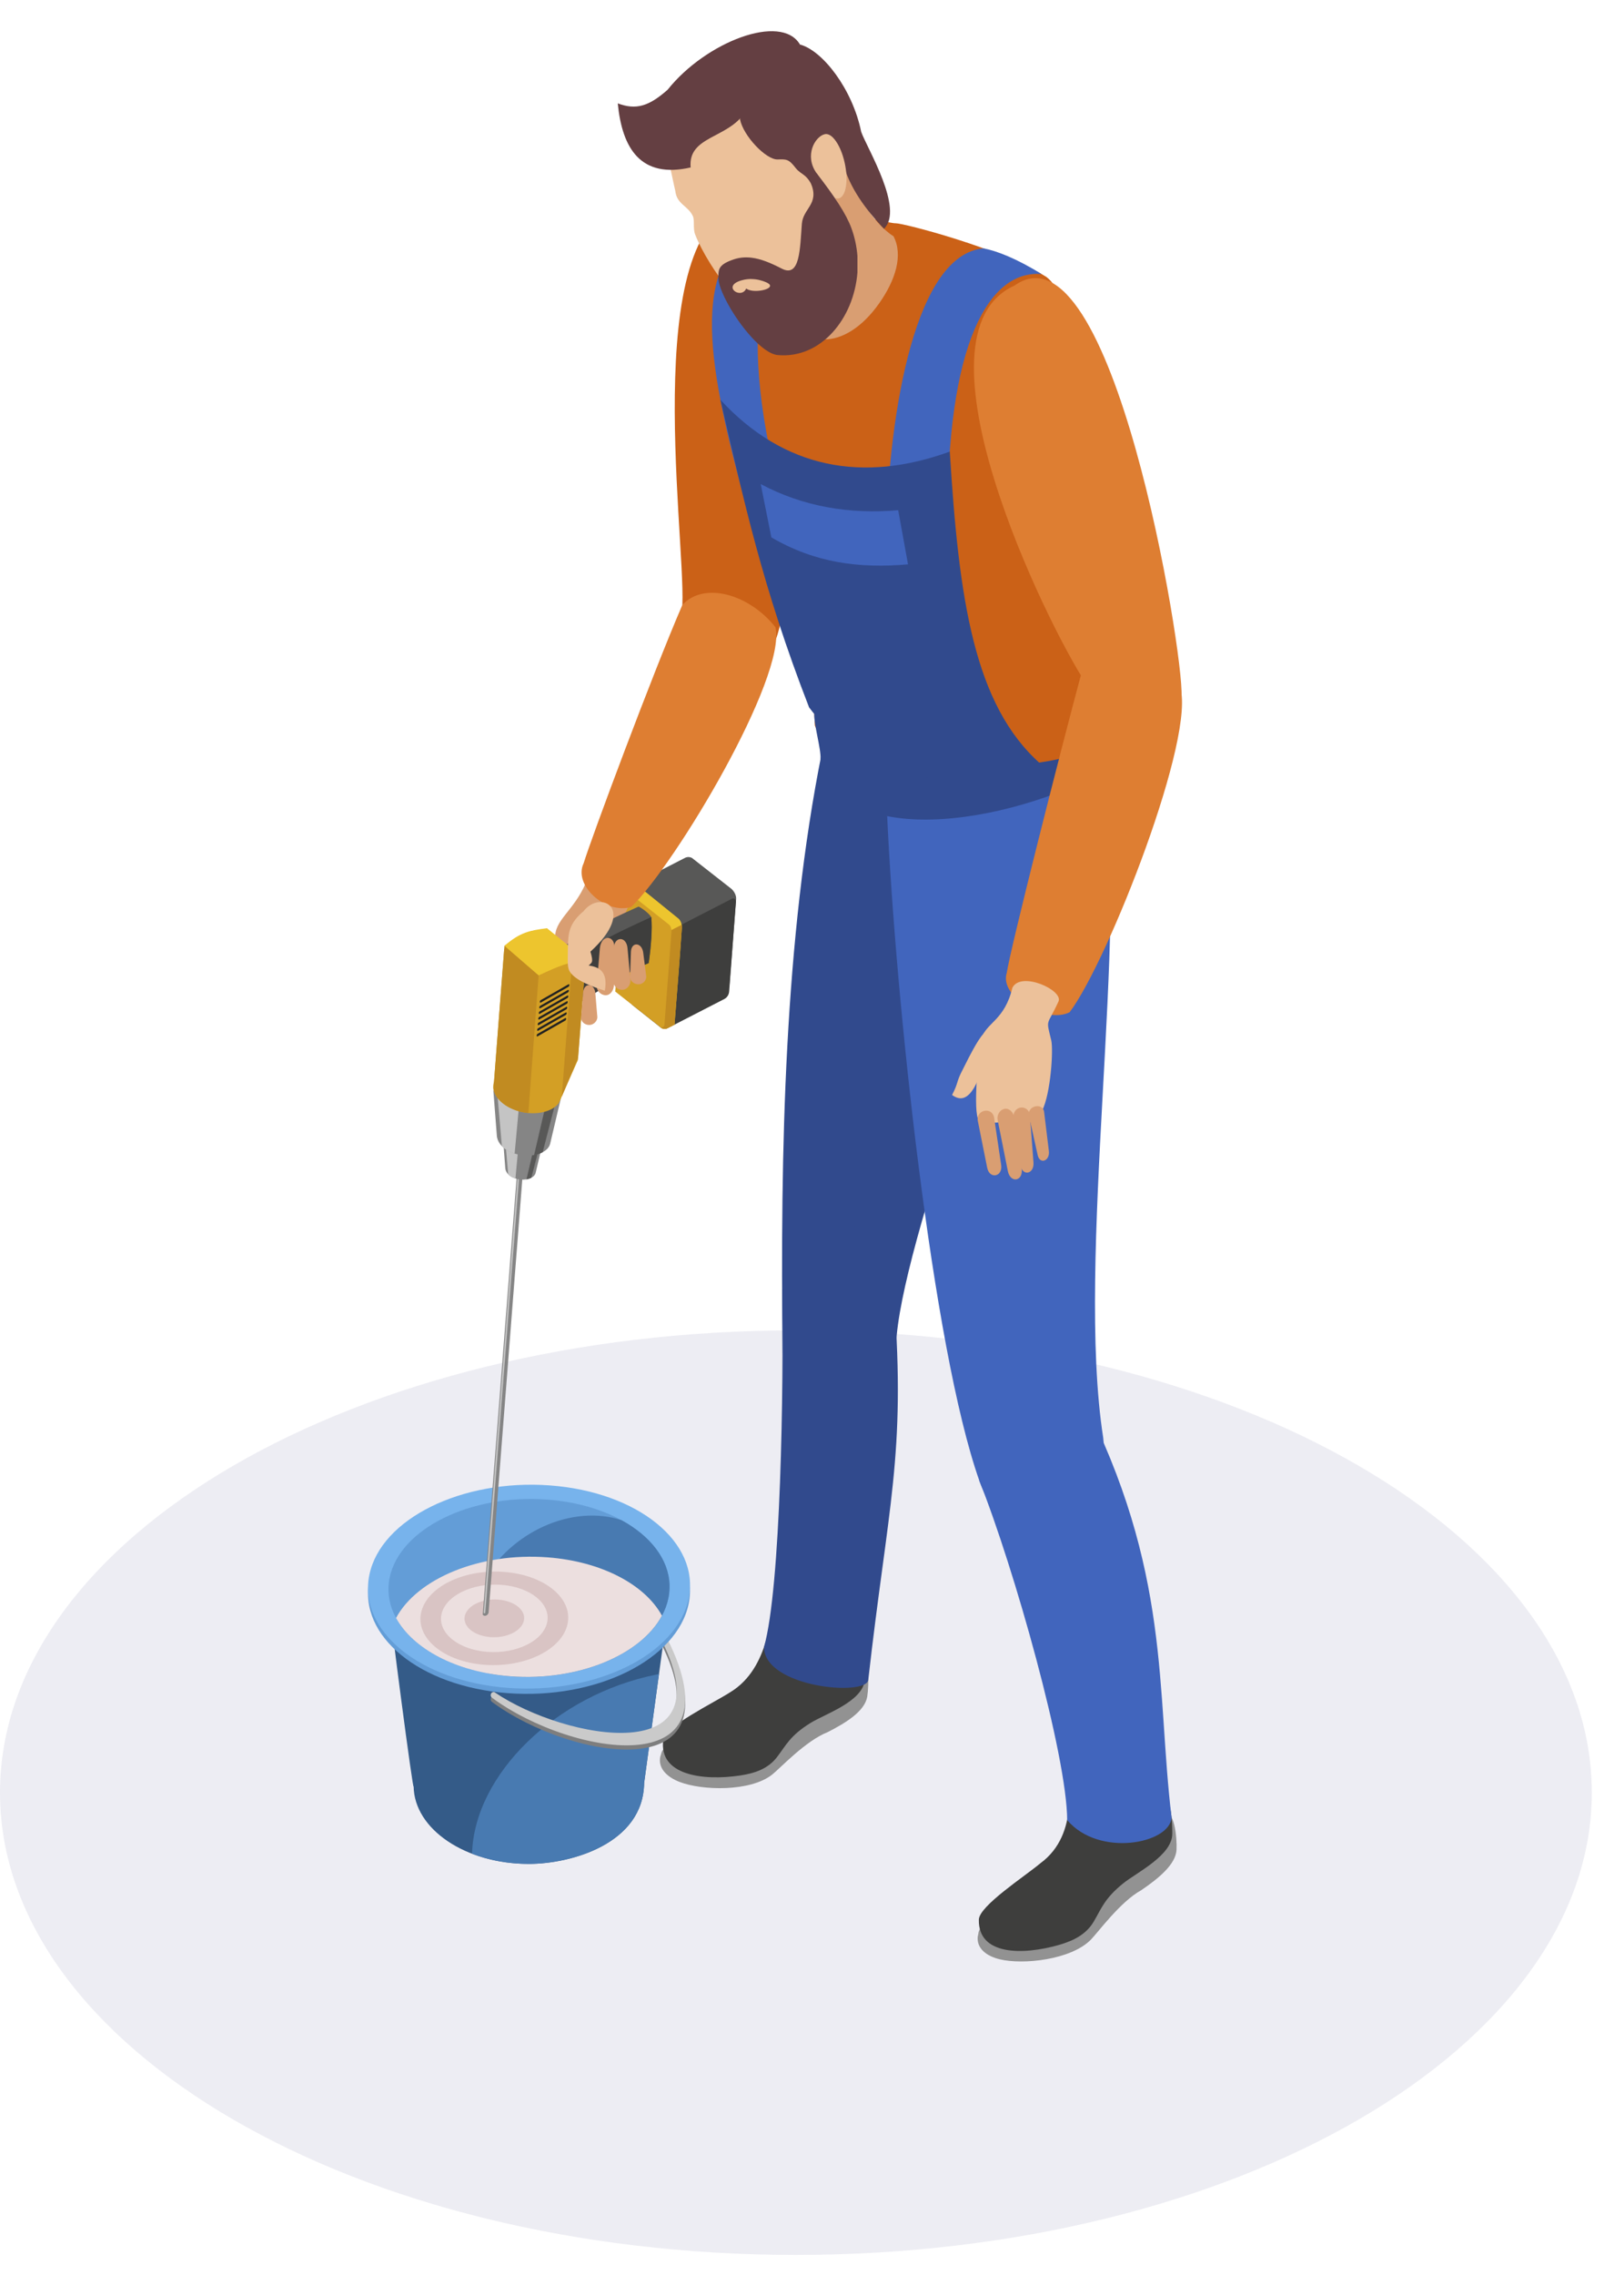 <svg width="40" height="56" viewBox="0 0 40 56" fill="none" xmlns="http://www.w3.org/2000/svg">
<path opacity="0.4" fill-rule="evenodd" clip-rule="evenodd" d="M19.604 32.747C30.429 32.747 39.207 37.843 39.207 44.127C39.207 50.41 30.429 55.506 19.604 55.506C8.779 55.506 0 50.41 0 44.127C0 37.842 8.779 32.747 19.604 32.747Z" fill="#D2D2E1"/>
<path fill-rule="evenodd" clip-rule="evenodd" d="M20.729 39.494C20.729 39.494 20.335 41.229 21.105 40.852C21.433 40.693 21.403 41.495 21.361 41.76C21.303 42.117 20.848 42.402 20.386 42.637C19.843 42.849 19.217 43.525 19.02 43.681C18.48 44.109 17.292 44.078 16.736 43.862C16.412 43.736 16.204 43.516 16.264 43.237C16.303 43.141 16.277 43.103 16.405 42.998C16.535 42.891 17.392 42.171 17.751 41.957C18.669 41.411 19.039 40.326 19.119 40.078C19.2 39.83 19.463 39.075 19.463 39.075C19.463 39.075 19.878 38.919 20.729 39.494Z" fill="#929292"/>
<path fill-rule="evenodd" clip-rule="evenodd" d="M20.914 39.27C20.828 40.081 21.462 39.934 21.3 41.36C21.241 41.888 20.327 42.187 19.967 42.409C19.456 42.724 19.362 42.961 19.136 43.254C18.928 43.524 18.623 43.646 18.227 43.705C17.305 43.842 16.218 43.696 16.337 42.826C16.383 42.49 17.582 41.917 17.995 41.649C18.968 41.054 18.976 39.676 19.056 39.429C19.137 39.181 19.462 39.074 19.462 39.074C19.462 39.074 20.063 38.695 20.914 39.27Z" fill="#3E3E3D"/>
<path fill-rule="evenodd" clip-rule="evenodd" d="M16.492 39.298H9.57C9.595 39.71 10.188 44.23 10.188 43.969C10.2 45.028 11.467 45.881 13.027 45.881C14.067 45.881 15.845 45.383 15.865 43.891L16.492 39.298Z" fill="#345B88"/>
<path fill-rule="evenodd" clip-rule="evenodd" d="M11.627 45.63C11.681 43.679 13.694 41.715 16.168 41.22L16.231 41.208L15.865 43.891C15.845 45.383 14.067 45.88 13.026 45.88C12.517 45.881 12.04 45.79 11.627 45.63Z" fill="#487AB1"/>
<path d="M12.119 41.894C12.087 41.872 12.076 41.825 12.097 41.79C12.117 41.754 12.16 41.743 12.192 41.765C13.902 42.926 18.017 43.705 16.225 40.342C16.206 40.306 16.217 40.259 16.25 40.237C16.283 40.216 16.326 40.228 16.345 40.265C18.373 44.066 14.089 43.35 12.119 41.894Z" fill="#7E7E7E"/>
<path d="M12.119 41.791C12.087 41.769 12.076 41.722 12.097 41.687C12.117 41.651 12.16 41.64 12.192 41.662C13.902 42.824 18.017 43.602 16.225 40.239C16.206 40.203 16.217 40.156 16.25 40.135C16.283 40.114 16.326 40.126 16.345 40.162C18.373 43.963 14.089 43.246 12.119 41.791Z" fill="#CACACA"/>
<path fill-rule="evenodd" clip-rule="evenodd" d="M13.545 36.694C15.717 36.855 17.247 38.102 16.962 39.477C16.678 40.853 14.686 41.839 12.514 41.678C10.343 41.517 8.813 40.271 9.098 38.894C9.382 37.518 11.374 36.532 13.545 36.694Z" fill="#639DD7"/>
<path fill-rule="evenodd" clip-rule="evenodd" d="M13.545 36.564C15.717 36.725 17.247 37.971 16.962 39.347C16.678 40.724 14.686 41.708 12.514 41.548C10.343 41.387 8.813 40.14 9.098 38.764C9.382 37.388 11.374 36.403 13.545 36.564Z" fill="#77B3EC"/>
<path fill-rule="evenodd" clip-rule="evenodd" d="M13.479 36.913C15.374 37.054 16.71 38.142 16.462 39.343C16.214 40.544 14.475 41.404 12.58 41.263C10.685 41.122 9.349 40.035 9.598 38.833C9.846 37.633 11.584 36.772 13.479 36.913Z" fill="#639DD7"/>
<path fill-rule="evenodd" clip-rule="evenodd" d="M14.365 37.315C14.71 37.287 15.029 37.326 15.309 37.42C16.024 37.81 16.469 38.382 16.491 39.008V39.009C16.492 39.038 16.491 39.068 16.491 39.097C16.488 39.179 16.479 39.261 16.462 39.343C16.214 40.544 14.475 41.404 12.58 41.264C12.391 41.25 12.208 41.226 12.032 41.194C11.703 40.831 11.543 40.328 11.624 39.754C11.8 38.52 13.027 37.428 14.365 37.315Z" fill="#487AB1"/>
<path fill-rule="evenodd" clip-rule="evenodd" d="M13.479 38.334C14.827 38.434 15.891 39.013 16.304 39.77C15.782 40.741 14.242 41.386 12.58 41.263C11.233 41.163 10.169 40.584 9.755 39.827C10.277 38.856 11.818 38.211 13.479 38.334Z" fill="#ECDFDF"/>
<path fill-rule="evenodd" clip-rule="evenodd" d="M12.412 38.693C13.409 38.767 14.111 39.339 13.98 39.97C13.85 40.602 12.935 41.053 11.939 40.98C10.942 40.906 10.24 40.334 10.371 39.703C10.502 39.071 11.416 38.618 12.412 38.693Z" fill="#D9C4C4"/>
<path fill-rule="evenodd" clip-rule="evenodd" d="M12.346 39.011C13.065 39.064 13.572 39.477 13.477 39.933C13.383 40.388 12.723 40.715 12.005 40.661C11.286 40.608 10.78 40.195 10.873 39.74C10.968 39.284 11.627 38.958 12.346 39.011Z" fill="#ECDFDF"/>
<path fill-rule="evenodd" clip-rule="evenodd" d="M12.271 39.375C12.673 39.405 12.957 39.635 12.904 39.89C12.851 40.145 12.482 40.328 12.08 40.298C11.678 40.268 11.395 40.038 11.447 39.782C11.5 39.527 11.869 39.345 12.271 39.375Z" fill="#D9C4C4"/>
<path fill-rule="evenodd" clip-rule="evenodd" d="M17.044 21.119L18.02 21.883C18.086 21.946 18.138 22.041 18.131 22.132L17.965 24.283L16.42 25.077L15.351 22.444V22.021C15.351 21.944 15.389 21.878 15.453 21.846L16.867 21.119C16.925 21.089 16.986 21.089 17.044 21.119Z" fill="#585857"/>
<path fill-rule="evenodd" clip-rule="evenodd" d="M18.126 22.197L17.96 24.401C17.954 24.486 17.909 24.556 17.839 24.592L16.446 25.308C16.387 25.339 16.323 25.332 16.271 25.291L15.563 24.729L16.529 22.939C16.552 22.896 16.582 22.865 16.623 22.845L18.029 22.122C18.052 22.11 18.077 22.113 18.098 22.129C18.118 22.145 18.128 22.17 18.126 22.197Z" fill="#3E3E3D"/>
<path fill-rule="evenodd" clip-rule="evenodd" d="M16.613 25.222L16.445 25.309C16.386 25.339 16.322 25.332 16.27 25.291L15.352 22.021C15.351 21.944 15.389 21.878 15.452 21.846L15.644 21.747L16.713 22.613C16.743 22.638 16.761 22.673 16.775 22.709H16.776L16.778 22.714L16.779 22.717L16.78 22.72V22.721L16.781 22.724V22.725L16.783 22.732L16.783 22.734V22.734C16.792 22.767 16.796 22.801 16.794 22.838C16.741 23.636 16.673 24.442 16.613 25.222Z" fill="#EDC52E"/>
<path fill-rule="evenodd" clip-rule="evenodd" d="M16.614 25.223L16.445 25.309C16.386 25.339 16.323 25.332 16.27 25.291L15.714 23.31L16.791 22.765C16.795 22.789 16.797 22.813 16.795 22.839C16.742 23.636 16.673 24.442 16.614 25.223Z" fill="#C18B21"/>
<path fill-rule="evenodd" clip-rule="evenodd" d="M16.256 25.276L15.154 24.407L15.345 22.007C15.347 21.98 15.36 21.959 15.381 21.946C15.401 21.933 15.424 21.932 15.445 21.944L16.472 22.754C16.526 22.796 16.543 22.869 16.538 22.942L16.366 25.219C16.364 25.247 16.349 25.271 16.326 25.283C16.302 25.295 16.277 25.292 16.256 25.276Z" fill="#D39F25"/>
<path fill-rule="evenodd" clip-rule="evenodd" d="M15.655 21.842C15.753 21.547 14.686 21.014 14.523 21.464C14.299 22.262 13.761 22.55 13.685 22.95C13.103 25.608 15.59 23.89 15.718 23.739C15.752 23.497 15.808 23.056 15.458 22.657C15.32 22.5 15.431 22.512 15.655 21.842Z" fill="#D99E72"/>
<path fill-rule="evenodd" clip-rule="evenodd" d="M12.742 28.776L11.892 39.719C11.87 39.779 11.996 39.812 12.034 39.698L12.881 28.82C12.891 28.689 12.749 28.657 12.742 28.776Z" fill="#858585"/>
<path fill-rule="evenodd" clip-rule="evenodd" d="M12.759 28.815L11.915 39.686C11.912 39.721 11.951 39.732 11.954 39.681L12.796 28.841C12.788 28.844 12.765 28.825 12.759 28.815Z" fill="#C4C4C4"/>
<path fill-rule="evenodd" clip-rule="evenodd" d="M13.193 28.871C13.161 29.006 12.937 29.067 12.751 29.024C12.564 28.981 12.463 28.88 12.447 28.77L12.447 28.766C12.446 28.761 12.445 28.755 12.445 28.748L12.398 28.14C12.423 27.701 13.46 27.758 13.346 28.22L13.193 28.871Z" fill="#858585"/>
<path fill-rule="evenodd" clip-rule="evenodd" d="M12.797 27.906L12.696 29.009C12.641 28.996 12.547 28.95 12.517 28.9L12.443 28.052C12.503 27.958 12.64 27.902 12.797 27.906Z" fill="#C4C4C4"/>
<path fill-rule="evenodd" clip-rule="evenodd" d="M13.088 28.991L13.306 28.148C13.285 28.099 13.249 28.057 13.203 28.022L12.967 29.032C13.012 29.024 13.053 29.01 13.088 28.991Z" fill="#585857"/>
<path fill-rule="evenodd" clip-rule="evenodd" d="M28.101 43.363C28.101 43.363 27.902 45.138 28.625 44.663C28.932 44.46 28.992 45.261 28.979 45.529C28.961 45.891 28.541 46.234 28.108 46.529C27.593 46.811 27.046 47.566 26.868 47.746C26.379 48.243 25.196 48.369 24.621 48.228C24.285 48.146 24.054 47.955 24.082 47.67C24.111 47.569 24.081 47.535 24.196 47.414C24.314 47.29 25.084 46.462 25.417 46.203C26.267 45.539 26.515 44.413 26.566 44.156C26.62 43.899 26.797 43.114 26.797 43.114C26.797 43.114 27.193 42.906 28.101 43.363Z" fill="#929292"/>
<path fill-rule="evenodd" clip-rule="evenodd" d="M28.26 43.117C28.264 43.933 28.878 43.703 28.874 45.14C28.873 45.671 28 46.09 27.667 46.358C27.195 46.738 27.128 46.986 26.936 47.306C26.759 47.602 26.47 47.764 26.083 47.875C25.183 48.133 24.089 48.132 24.11 47.252C24.118 46.913 25.245 46.185 25.625 45.865C26.624 45.133 26.269 43.747 26.321 43.49C26.374 43.234 26.797 43.114 26.797 43.114C26.797 43.114 27.352 42.659 28.26 43.117Z" fill="#3E3E3D"/>
<path fill-rule="evenodd" clip-rule="evenodd" d="M25.545 22.016C24.631 24.165 21.808 31.792 22.088 33.491C21.156 34.111 19.295 34.758 19.278 33.29C19.213 28.315 19.326 23.084 20.241 18.532C20.241 18.532 23.003 18.859 25.086 19.611C25.047 20.084 25.622 21.835 25.545 22.016Z" fill="#314A8D"/>
<path fill-rule="evenodd" clip-rule="evenodd" d="M22.022 31.966C21.151 28.895 20.09 30.268 19.264 31.744C19.305 34.111 19.233 39.082 18.818 40.543C18.82 41.536 21.335 41.767 21.386 41.351C21.868 37.069 22.314 35.84 22.022 31.966Z" fill="#314A8D"/>
<path fill-rule="evenodd" clip-rule="evenodd" d="M27.172 35.386C27.466 38.043 24.903 38.659 24.122 36.45C22.962 33.167 22.056 24.591 21.85 20.053C24.555 19.578 26.374 19.523 27.187 19.005C27.813 22.799 26.488 31.006 27.172 35.386Z" fill="#4165BD"/>
<path fill-rule="evenodd" clip-rule="evenodd" d="M26.626 34.342C24.839 31.788 24.432 34.753 24.122 36.45C24.981 38.599 26.281 43.228 26.285 44.802C27.065 45.726 28.815 45.383 28.857 44.739C28.476 41.619 28.855 38.665 26.626 34.342Z" fill="#4165BD"/>
<path fill-rule="evenodd" clip-rule="evenodd" d="M18.562 4.97C21.363 4.254 19.484 14.813 19.109 15.74C18.405 17.06 16.781 16.41 16.807 14.89C16.882 13.065 15.675 5.111 18.562 4.97Z" fill="#CB6117"/>
<path fill-rule="evenodd" clip-rule="evenodd" d="M19.1 15.44C19.378 16.665 16.654 21.258 15.548 22.325C14.931 22.516 14.11 21.798 14.376 21.248C14.562 20.635 16.088 16.547 16.807 14.89C17.341 14.309 18.45 14.621 19.1 15.44Z" fill="#DE7E32"/>
<path fill-rule="evenodd" clip-rule="evenodd" d="M22.059 5.496C22.245 5.49 24.651 6.112 25.771 6.816C26.549 7.41 26.113 9.337 26.156 9.575C26.303 10.344 26.592 14.036 26.675 15.11C26.758 16.184 27.425 18.244 26.733 18.897C24.398 18.901 20.657 19.341 20.07 17.859C20.008 15.634 18.971 14.732 18.068 11.171C17.85 10.313 16.652 7.488 17.578 6.027C17.814 5.653 18.38 5.301 18.751 5.224C20.073 4.944 21.829 5.504 22.059 5.496Z" fill="#CB6117"/>
<path fill-rule="evenodd" clip-rule="evenodd" d="M20.095 5.763C18.714 5.677 18.104 8.196 19.303 12.486C18.914 12.774 18.951 12.567 18.407 12.562C17.431 9.007 16.969 6.565 18.687 5.536C19.465 5.622 19.346 5.416 20.095 5.763Z" fill="#4165BD"/>
<path fill-rule="evenodd" clip-rule="evenodd" d="M27.364 18.91C24.715 20.369 20.654 20.893 20.21 18.685C20.226 18.434 20.04 17.82 20.056 17.569C21.631 18.847 25.486 19.334 27.24 18.226C27.282 18.454 27.323 18.682 27.364 18.91Z" fill="#314A8D"/>
<path fill-rule="evenodd" clip-rule="evenodd" d="M24.985 7.031C27.398 5.317 29.166 16.115 29.101 17.127C28.848 18.629 27.189 18.254 26.742 16.815C25.752 15.303 22.313 8.236 24.985 7.031Z" fill="#DE7E32"/>
<path fill-rule="evenodd" clip-rule="evenodd" d="M25.657 6.748C24.389 6.632 23.289 8.398 23.344 12.995C22.909 13.295 22.322 13.279 21.815 13.263C21.898 10.027 22.566 6.255 24.226 6.114C24.538 6.171 25.044 6.365 25.657 6.748Z" fill="#4165BD"/>
<path fill-rule="evenodd" clip-rule="evenodd" d="M25.628 18.801C23.985 17.349 23.617 14.737 23.394 11.116C21.263 11.89 19.318 11.544 17.744 9.841C18.32 12.298 18.762 14.415 19.928 17.412C20.746 18.5 22.349 19.851 25.628 18.801Z" fill="#314A8D"/>
<path fill-rule="evenodd" clip-rule="evenodd" d="M29.055 16.878C29.502 18.041 27.287 23.675 26.345 24.917C25.763 25.209 24.611 24.539 24.796 23.951C24.894 23.314 26.147 18.382 26.622 16.624C27.195 15.499 28.297 16.179 29.055 16.878Z" fill="#DE7E32"/>
<path fill-rule="evenodd" clip-rule="evenodd" d="M22.123 12.559C20.912 12.663 19.778 12.469 18.737 11.916L18.999 13.228C20.078 13.856 21.152 13.996 22.365 13.892L22.123 12.559Z" fill="#4165BD"/>
<path fill-rule="evenodd" clip-rule="evenodd" d="M20.753 4.079C21.059 4.671 21.471 5.475 22.008 5.816C22.248 6.277 22.062 6.885 21.659 7.46C20.79 8.7 19.678 8.533 19.555 7.675C19.459 7.386 19.673 6.934 19.622 6.623C19.565 6.278 20.1 6.009 19.943 5.707L20.753 4.079Z" fill="#D99E72"/>
<path fill-rule="evenodd" clip-rule="evenodd" d="M16.314 3.561C16.49 3.913 16.539 4.309 16.632 4.694C16.668 5.032 16.94 5.056 17.065 5.318C17.114 5.421 17.064 5.621 17.121 5.77C17.283 6.19 17.659 6.785 17.947 7.116C18.136 7.376 18.373 7.779 18.928 7.835C19.777 7.941 20.123 6.887 20.644 6.284C21.162 5.687 20.478 4.984 20.405 4.3C20.055 1.059 16.081 1.385 16.314 3.561Z" fill="#ECC19A"/>
<path fill-rule="evenodd" clip-rule="evenodd" d="M21.116 3.215L21.125 3.282C21.122 3.26 21.119 3.237 21.116 3.215Z" fill="#262424"/>
<path fill-rule="evenodd" clip-rule="evenodd" d="M19.153 3.925C19.374 3.918 19.427 3.915 19.599 4.137C19.745 4.324 19.893 4.26 20.061 4.714C20.097 4.777 20.61 3.607 20.823 4.206C21.058 4.87 21.556 5.399 21.773 5.632C22.274 5.147 21.363 3.662 21.212 3.247C20.999 2.197 20.264 1.245 19.704 1.096C18.584 1.845 18.338 1.98 18.227 2.939C18.31 3.35 18.868 3.933 19.153 3.925Z" fill="#643F42"/>
<path fill-rule="evenodd" clip-rule="evenodd" d="M20.805 4.008C20.902 4.446 20.837 4.837 20.662 4.883C20.487 4.929 20.305 4.578 20.114 4.265C19.804 3.832 20.071 3.36 20.315 3.303C20.491 3.261 20.709 3.573 20.805 4.008Z" fill="#ECC19A"/>
<path fill-rule="evenodd" clip-rule="evenodd" d="M18.505 6.343C18.739 6.37 18.981 6.471 19.257 6.613C19.706 6.844 19.703 6.124 19.75 5.511C19.779 5.131 20.179 5.027 19.98 4.53L20.115 4.265C20.561 4.843 20.841 5.264 20.97 5.615C21.053 5.84 21.101 6.071 21.119 6.301V6.707C21.031 7.843 20.219 8.837 19.155 8.74C18.967 8.722 18.731 8.542 18.505 8.294V7.152C18.754 7.196 19.152 7.07 18.87 6.948C18.78 6.909 18.653 6.87 18.505 6.869V6.343ZM17.693 6.812C17.701 6.654 17.68 6.532 18.01 6.407C18.177 6.341 18.339 6.323 18.505 6.343V6.868C18.432 6.867 18.355 6.876 18.272 6.899C17.76 7.038 18.252 7.386 18.38 7.102C18.411 7.127 18.455 7.142 18.505 7.151V8.293C18.075 7.823 17.678 7.11 17.693 6.812Z" fill="#643F42"/>
<path fill-rule="evenodd" clip-rule="evenodd" d="M19.704 1.096C19.244 0.314 17.384 1.029 16.444 2.209C15.981 2.618 15.666 2.713 15.216 2.545C15.325 3.666 15.788 4.4 17.011 4.122C16.942 3.345 17.922 3.419 18.351 2.763C18.748 2.262 19.307 1.596 19.704 1.096Z" fill="#643F42"/>
<path fill-rule="evenodd" clip-rule="evenodd" d="M13.509 23.691C13.792 23.212 14.807 22.731 15.729 22.316C15.813 22.355 15.987 22.48 16.041 22.577C16.071 22.869 16.033 23.32 15.977 23.706C15.19 24.019 13.786 25.07 13.601 25.017C13.328 24.939 13.295 24.053 13.509 23.691Z" fill="#585857"/>
<path fill-rule="evenodd" clip-rule="evenodd" d="M13.731 24.019C14.027 23.519 15.07 23.013 16.039 22.575L16.041 22.577C16.071 22.869 16.033 23.32 15.978 23.707C15.191 24.019 13.789 25.069 13.602 25.018C13.551 24.686 13.593 24.252 13.731 24.019Z" fill="#3E3E3D"/>
<path fill-rule="evenodd" clip-rule="evenodd" d="M13.551 28.152C13.495 28.389 13.101 28.498 12.773 28.421C12.445 28.345 12.266 28.167 12.239 27.974H12.239L12.238 27.967C12.236 27.957 12.236 27.946 12.236 27.936L12.153 26.865C12.196 26.093 14.022 26.193 13.821 27.007L13.551 28.152Z" fill="#858585"/>
<path fill-rule="evenodd" clip-rule="evenodd" d="M12.854 26.452L12.676 28.395C12.579 28.371 12.413 28.29 12.361 28.202L12.231 26.708C12.336 26.544 12.577 26.446 12.854 26.452Z" fill="#C4C4C4"/>
<path fill-rule="evenodd" clip-rule="evenodd" d="M13.366 28.363L13.75 26.879C13.713 26.793 13.65 26.72 13.568 26.658L13.154 28.436C13.234 28.422 13.306 28.398 13.366 28.363Z" fill="#585857"/>
<path fill-rule="evenodd" clip-rule="evenodd" d="M12.168 26.625L12.418 23.37C12.562 23.11 13.03 22.869 13.349 22.895C13.623 23.046 13.949 23.24 14.107 23.413L14.405 23.849L14.235 26.09L13.79 27.096L13.761 27.158C13.597 27.365 13.222 27.459 12.837 27.369C12.376 27.262 12.075 26.933 12.165 26.636L12.168 26.625Z" fill="#D39F25"/>
<path fill-rule="evenodd" clip-rule="evenodd" d="M14.109 23.416L14.426 23.62L14.237 26.041L13.837 26.993L14.109 23.416Z" fill="#C18B21"/>
<path fill-rule="evenodd" clip-rule="evenodd" d="M12.152 26.79L12.164 26.639L12.165 26.636L12.168 26.625L12.425 23.282C12.625 23.146 12.937 22.935 13.223 22.898L13.239 22.896L13.255 22.895L13.271 22.894L13.287 22.894H13.303H13.318L13.333 22.894L13.348 22.895L13.35 22.896L13.014 27.398C12.955 27.393 12.896 27.383 12.837 27.369C12.455 27.28 12.183 27.04 12.152 26.79Z" fill="#C18B21"/>
<path fill-rule="evenodd" clip-rule="evenodd" d="M12.425 23.282C12.706 23.525 12.986 23.768 13.267 24.01C13.814 23.756 13.963 23.702 14.426 23.62C14.049 23.315 13.849 23.152 13.472 22.848C13.058 22.903 12.813 22.944 12.425 23.282Z" fill="#EDC52E"/>
<path fill-rule="evenodd" clip-rule="evenodd" d="M13.239 25.45L13.921 25.061C13.954 25.043 13.95 25.106 13.924 25.121L13.242 25.51C13.209 25.529 13.213 25.466 13.239 25.45Z" fill="#222221"/>
<path fill-rule="evenodd" clip-rule="evenodd" d="M13.252 25.312L13.935 24.923C13.967 24.905 13.963 24.968 13.937 24.983L13.255 25.371C13.222 25.39 13.226 25.327 13.252 25.312Z" fill="#222221"/>
<path fill-rule="evenodd" clip-rule="evenodd" d="M13.265 25.174L13.948 24.785C13.98 24.767 13.976 24.829 13.95 24.844L13.268 25.233C13.235 25.252 13.239 25.188 13.265 25.174Z" fill="#222221"/>
<path fill-rule="evenodd" clip-rule="evenodd" d="M13.279 25.035L13.961 24.647C13.993 24.628 13.989 24.692 13.963 24.707L13.281 25.095C13.248 25.113 13.252 25.05 13.279 25.035Z" fill="#222221"/>
<path fill-rule="evenodd" clip-rule="evenodd" d="M13.292 24.897L13.974 24.508C14.007 24.49 14.003 24.552 13.976 24.567L13.294 24.956C13.261 24.974 13.265 24.912 13.292 24.897Z" fill="#222221"/>
<path fill-rule="evenodd" clip-rule="evenodd" d="M13.305 24.758L13.987 24.369C14.02 24.351 14.016 24.413 13.989 24.429L13.307 24.818C13.274 24.836 13.278 24.773 13.305 24.758Z" fill="#222221"/>
<path fill-rule="evenodd" clip-rule="evenodd" d="M13.318 24.619L14 24.23C14.033 24.212 14.029 24.275 14.002 24.29L13.32 24.679C13.287 24.697 13.291 24.634 13.318 24.619Z" fill="#222221"/>
<path fill-rule="evenodd" clip-rule="evenodd" d="M15.724 24.229C15.614 24.228 15.515 24.148 15.519 24.039L15.54 23.434C15.548 23.173 15.81 23.192 15.843 23.451L15.916 24.024C15.93 24.132 15.834 24.23 15.724 24.229Z" fill="#D99E72"/>
<path fill-rule="evenodd" clip-rule="evenodd" d="M15.322 24.365C15.205 24.363 15.1 24.268 15.102 24.14L15.117 23.351C15.123 23.044 15.429 23.034 15.456 23.34L15.527 24.124C15.538 24.251 15.439 24.366 15.322 24.365Z" fill="#D99E72"/>
<path fill-rule="evenodd" clip-rule="evenodd" d="M14.918 24.498C14.801 24.497 14.686 24.391 14.698 24.252L14.775 23.343C14.804 23.009 15.139 22.997 15.135 23.332L15.123 24.235C15.121 24.376 15.035 24.5 14.918 24.498Z" fill="#D99E72"/>
<path fill-rule="evenodd" clip-rule="evenodd" d="M14.373 22.43C14.03 22.719 13.99 22.949 13.987 23.333C13.983 23.717 13.972 23.828 14.043 23.93C14.197 24.15 14.61 24.294 14.897 24.387C14.975 23.94 14.787 23.806 14.498 23.766C14.576 23.691 14.624 23.702 14.543 23.425C15.704 22.363 14.788 21.889 14.373 22.43Z" fill="#ECC19A"/>
<path fill-rule="evenodd" clip-rule="evenodd" d="M14.511 25.23C14.401 25.229 14.305 25.149 14.314 25.04L14.362 24.435C14.382 24.174 14.643 24.193 14.664 24.452L14.712 25.025C14.721 25.133 14.62 25.232 14.511 25.23Z" fill="#D99E72"/>
<path fill-rule="evenodd" clip-rule="evenodd" d="M26.071 24.652C26.198 24.375 25.142 23.894 24.935 24.315C24.745 25.117 24.292 25.174 24.177 25.557C24.121 25.724 23.968 27.177 24.083 27.526C24.078 27.78 25.505 27.545 25.668 27.34C25.881 26.915 25.948 25.836 25.892 25.605C25.758 25.052 25.783 25.281 26.071 24.652Z" fill="#ECC19A"/>
<path fill-rule="evenodd" clip-rule="evenodd" d="M25.345 27.469L25.558 28.431C25.611 28.675 25.865 28.578 25.834 28.33L25.717 27.37C25.687 27.131 25.288 27.215 25.345 27.469Z" fill="#D99E72"/>
<path fill-rule="evenodd" clip-rule="evenodd" d="M25.132 27.264C25.02 27.284 24.945 27.399 24.963 27.521L25.133 28.673C25.176 28.964 25.477 28.907 25.455 28.613L25.367 27.45C25.357 27.326 25.243 27.244 25.132 27.264Z" fill="#D99E72"/>
<path fill-rule="evenodd" clip-rule="evenodd" d="M24.74 27.294C24.629 27.319 24.547 27.44 24.573 27.571L24.823 28.824C24.886 29.139 25.211 29.078 25.163 28.76L24.977 27.5C24.958 27.367 24.851 27.274 24.74 27.294Z" fill="#D99E72"/>
<path fill-rule="evenodd" clip-rule="evenodd" d="M24.085 27.596L24.315 28.745C24.373 29.034 24.702 28.968 24.659 28.676L24.488 27.525C24.444 27.225 24.028 27.316 24.085 27.596Z" fill="#D99E72"/>
<path fill-rule="evenodd" clip-rule="evenodd" d="M24.694 25.139C24.515 25.152 24.274 25.337 24.1 25.61C23.926 25.884 23.771 26.218 23.708 26.337C23.546 26.645 23.612 26.644 23.45 26.953C23.605 27.065 23.846 27.152 24.09 26.578C24.187 26.494 24.277 26.529 24.421 26.08C25.261 25.979 25.039 25.101 24.694 25.139Z" fill="#ECC19A"/>
</svg>
